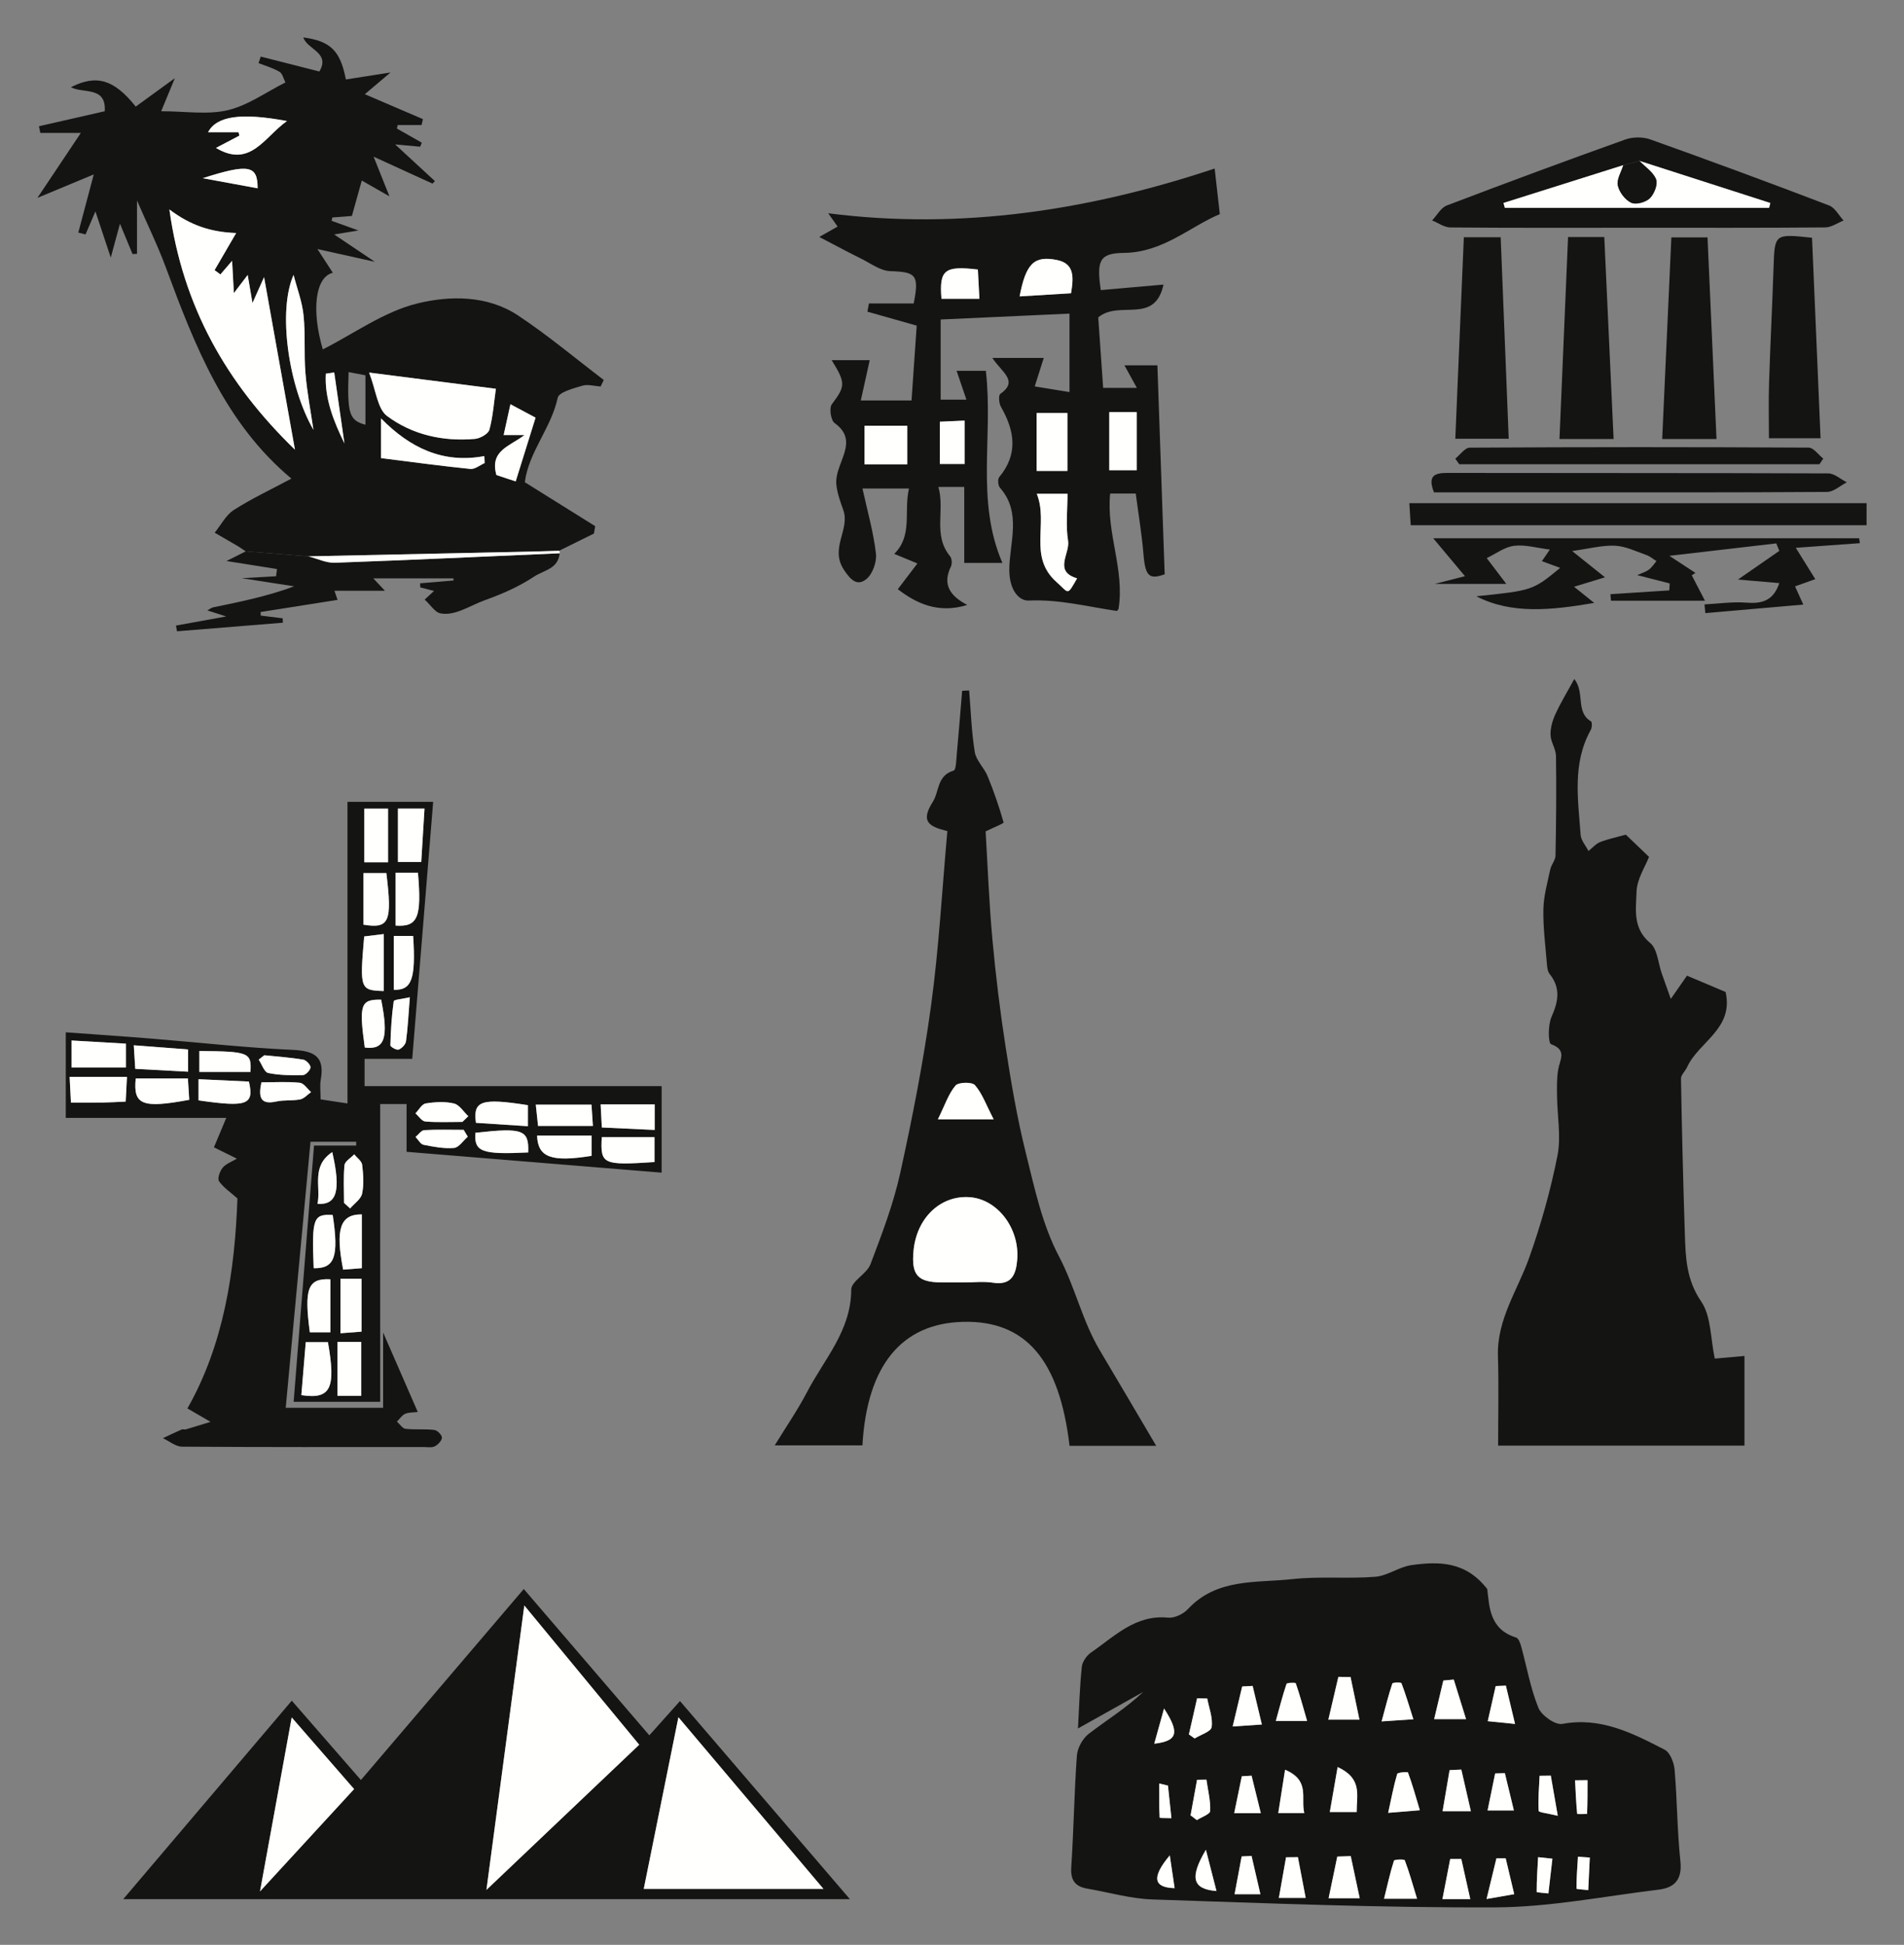 <?xml version="1.0" encoding="UTF-8"?>
<!DOCTYPE svg PUBLIC "-//W3C//DTD SVG 1.1//EN" "http://www.w3.org/Graphics/SVG/1.1/DTD/svg11.dtd">
<svg version="1.1" xmlns="http://www.w3.org/2000/svg" xmlns:xlink="http://www.w3.org/1999/xlink" x="0px" y="0px" width="50.866" height="51.96" viewBox="0, 0, 50.866, 51.96">
  <rect x="0" y="0" width="50.866" height="51.96" fill="#808080" stroke="none"/>
  <g id="Layer 1">
    <path d="M30.836,46.587 C31.455,46.514 31.525,46.303 31.098,45.646 C30.993,46.022 30.92,46.285 30.836,46.587 M42.472,49.628 C42.367,49.621 42.261,49.613 42.156,49.605 C42.138,49.891 42.116,50.176 42.116,50.46 C42.116,50.473 42.321,50.486 42.43,50.498 C42.444,50.208 42.458,49.918 42.472,49.628 M32.499,50.523 C32.402,50.146 32.327,49.85 32.216,49.42 C31.776,50.166 31.854,50.472 32.499,50.523 M31.251,49.57 C30.753,50.164 30.821,50.432 31.381,50.446 C31.336,50.144 31.293,49.857 31.251,49.57 M30.968,47.649 C30.968,47.989 30.964,48.277 30.981,48.565 C30.982,48.574 31.186,48.572 31.296,48.576 C31.265,48.286 31.235,47.997 31.202,47.709 C31.202,47.702 31.17,47.7 30.968,47.649 M42.411,47.561 C42.3,47.562 42.189,47.563 42.079,47.565 C42.093,47.864 42.105,48.164 42.135,48.463 C42.136,48.471 42.399,48.466 42.399,48.462 C42.413,48.162 42.411,47.862 42.411,47.561 M41.473,49.659 C41.346,49.645 41.218,49.631 41.091,49.618 C41.073,49.928 41.052,50.238 41.053,50.548 C41.053,50.561 41.258,50.574 41.366,50.587 C41.402,50.278 41.437,49.968 41.473,49.659 M41.43,47.44 C41.33,47.441 41.23,47.443 41.131,47.444 C41.117,47.757 41.087,48.07 41.106,48.381 C41.108,48.423 41.357,48.449 41.617,48.513 C41.541,48.076 41.486,47.758 41.43,47.44 M31.806,48.5 C31.863,48.543 31.919,48.586 31.975,48.629 C32.1,48.547 32.328,48.47 32.331,48.384 C32.342,48.106 32.27,47.826 32.23,47.546 C32.147,47.547 32.063,47.549 31.979,47.55 C31.922,47.866 31.864,48.183 31.806,48.5 M39.745,45.985 C40.008,46.012 40.173,46.029 40.475,46.059 C40.379,45.661 40.305,45.348 40.23,45.035 C40.139,45.039 40.048,45.043 39.958,45.047 C39.891,45.343 39.824,45.64 39.745,45.985 M32.252,45.379 C32.162,45.377 32.071,45.375 31.981,45.374 C31.908,45.695 31.835,46.017 31.761,46.338 C31.813,46.374 31.864,46.411 31.915,46.447 C32.075,46.347 32.352,46.265 32.37,46.143 C32.406,45.899 32.3,45.635 32.252,45.379 M40.443,48.37 C40.351,47.987 40.277,47.68 40.203,47.374 C40.116,47.376 40.03,47.379 39.944,47.381 C39.88,47.694 39.816,48.006 39.741,48.37 z M39.714,50.736 C40.05,50.678 40.218,50.648 40.453,50.607 C40.363,50.232 40.294,49.94 40.225,49.649 C40.143,49.649 40.06,49.65 39.978,49.65 C39.902,49.962 39.826,50.273 39.714,50.736 M33.672,50.608 C33.584,50.23 33.51,49.908 33.436,49.586 C33.348,49.59 33.26,49.594 33.172,49.598 C33.112,49.918 33.051,50.238 32.982,50.608 z M32.931,46.127 C33.227,46.106 33.419,46.093 33.711,46.073 C33.616,45.675 33.541,45.359 33.465,45.043 C33.372,45.048 33.278,45.053 33.185,45.058 C33.11,45.377 33.034,45.696 32.931,46.127 M32.972,48.443 L33.683,48.443 C33.591,48.07 33.514,47.756 33.437,47.441 C33.349,47.447 33.262,47.452 33.175,47.458 C33.111,47.766 33.048,48.074 32.972,48.443 M39.295,48.391 C39.195,47.953 39.118,47.616 39.04,47.278 L38.726,47.293 C38.666,47.644 38.606,47.995 38.539,48.391 z M39.279,50.738 C39.186,50.323 39.112,49.994 39.038,49.664 L38.743,49.664 C38.676,50.006 38.61,50.348 38.535,50.738 z M34.149,48.439 L34.844,48.439 C34.745,48.032 35.01,47.572 34.331,47.282 C34.266,47.694 34.211,48.047 34.149,48.439 M34.882,50.707 C34.805,50.31 34.74,49.964 34.674,49.618 C34.568,49.619 34.463,49.621 34.357,49.622 C34.296,49.968 34.234,50.314 34.165,50.707 z M36.91,45.991 C37.269,45.967 37.452,45.955 37.759,45.935 C37.64,45.561 37.552,45.261 37.44,44.97 C37.43,44.943 37.207,44.948 37.197,44.978 C37.098,45.272 37.023,45.575 36.91,45.991 M34.92,45.978 C34.804,45.578 34.721,45.271 34.616,44.972 C34.608,44.949 34.381,44.956 34.369,44.989 C34.264,45.301 34.183,45.623 34.084,45.978 z M38.314,45.931 L39.166,45.931 C39.042,45.532 38.94,45.202 38.838,44.873 C38.745,44.882 38.652,44.891 38.559,44.899 C38.482,45.22 38.406,45.541 38.314,45.931 M37.932,48.364 C37.817,47.983 37.728,47.664 37.615,47.355 C37.606,47.332 37.339,47.353 37.327,47.394 C37.233,47.71 37.173,48.035 37.085,48.434 C37.415,48.407 37.601,48.392 37.932,48.364 M36.086,49.59 C35.966,49.594 35.847,49.598 35.726,49.602 C35.651,49.962 35.576,50.323 35.494,50.715 L36.325,50.715 C36.237,50.299 36.162,49.945 36.086,49.59 M36.081,44.806 C35.972,44.805 35.863,44.803 35.754,44.801 C35.668,45.171 35.581,45.541 35.487,45.945 L36.318,45.945 C36.231,45.528 36.156,45.167 36.081,44.806 M37.857,50.729 C37.735,50.33 37.647,50.01 37.529,49.701 C37.517,49.669 37.251,49.678 37.24,49.712 C37.139,50.028 37.068,50.354 36.975,50.729 z M36.244,48.412 C36.241,47.959 36.405,47.519 35.735,47.21 C35.659,47.651 35.595,48.013 35.526,48.412 z M39.732,42.455 C39.791,42.903 39.779,43.528 40.503,43.75 C40.567,43.769 40.614,43.898 40.638,43.985 C40.789,44.534 40.886,45.105 41.099,45.628 C41.183,45.834 41.55,46.093 41.738,46.058 C42.768,45.865 43.62,46.309 44.472,46.747 C44.617,46.821 44.722,47.095 44.738,47.285 C44.807,48.096 44.806,48.915 44.892,49.724 C44.944,50.216 44.74,50.434 44.31,50.486 C42.863,50.661 41.414,50.952 39.965,50.959 C36.908,50.973 33.851,50.849 30.795,50.748 C30.21,50.73 29.631,50.559 29.05,50.459 C28.726,50.404 28.595,50.239 28.619,49.885 C28.685,48.893 28.697,47.898 28.769,46.907 C28.784,46.703 28.921,46.451 29.082,46.326 C29.564,45.955 30.084,45.637 30.542,45.203 C29.975,45.521 29.407,45.839 28.798,46.18 C28.83,45.617 28.845,45.072 28.901,44.532 C28.915,44.396 29.031,44.231 29.148,44.15 C29.776,43.72 30.332,43.133 31.205,43.219 C31.376,43.236 31.614,43.122 31.737,42.989 C32.514,42.156 33.564,42.296 34.53,42.189 C35.26,42.109 36.006,42.185 36.74,42.127 C37.068,42.101 37.375,41.863 37.704,41.816 C38.431,41.714 39.157,41.708 39.732,42.455" fill="#141413"/>
    <path d="M9.202,11.847 C9.111,11.215 9.02,10.583 8.929,9.95 C8.854,9.962 8.779,9.973 8.705,9.984 C8.666,10.647 8.919,11.268 9.202,11.847 M6.883,5.031 C6.883,4.42 6.657,4.364 5.416,4.761 C5.9,4.85 6.385,4.939 6.883,5.031 M9.763,11.348 L9.763,10.027 C9.633,10.002 9.476,9.972 9.313,9.941 C9.274,11.052 9.329,11.232 9.763,11.348 M13.777,12.862 C13.957,12.285 14.129,11.733 14.308,11.159 C14.072,11.033 13.877,10.929 13.636,10.8 C13.565,11.123 13.513,11.361 13.455,11.623 L14.012,11.623 C13.623,11.923 13.075,12.034 13.262,12.692 C13.405,12.739 13.568,12.793 13.777,12.862 M12.948,12.372 C12.945,12.31 12.942,12.247 12.94,12.185 C11.833,12.394 10.949,11.963 10.18,11.179 L10.18,12.24 C11.01,12.344 11.787,12.45 12.567,12.529 C12.688,12.541 12.821,12.427 12.948,12.372 M7.666,3.234 C6.426,3.002 5.786,3.104 5.558,3.532 L6.373,3.532 C6.38,3.563 6.388,3.593 6.395,3.624 C6.182,3.736 5.969,3.848 5.77,3.952 C6.686,4.5 7.057,3.666 7.666,3.234 M8.374,11.484 C8.3,10.978 8.202,10.474 8.16,9.966 C8.118,9.453 8.162,8.934 8.11,8.423 C8.072,8.058 7.935,7.703 7.843,7.344 C7.416,8.303 7.703,10.321 8.374,11.484 M13.248,10.387 C12.11,10.241 11.079,10.11 9.86,9.954 C10.047,10.434 10.084,10.923 10.34,11.114 C11.016,11.618 11.837,11.801 12.688,11.726 C12.828,11.713 13.044,11.592 13.075,11.48 C13.171,11.126 13.195,10.752 13.248,10.387 M5.888,7.332 C5.836,7.294 5.785,7.255 5.733,7.217 C5.925,6.888 6.116,6.559 6.31,6.226 C5.625,6.2 5.091,6.022 4.525,5.596 C4.884,8.195 6.05,10.241 7.88,12.015 C7.601,10.453 7.338,8.983 7.055,7.404 C6.933,7.676 6.87,7.818 6.745,8.096 C6.689,7.769 6.661,7.605 6.617,7.346 C6.468,7.542 6.381,7.656 6.248,7.83 C6.229,7.489 6.215,7.227 6.201,6.968 C6.086,7.102 5.987,7.217 5.888,7.332 M6.565,14.731 C6.5,14.688 6.437,14.642 6.37,14.601 C6.159,14.477 5.947,14.355 5.736,14.232 C5.903,14.026 6.034,13.762 6.246,13.626 C6.721,13.321 7.238,13.079 7.785,12.787 C6.012,11.306 5.204,9.24 4.432,7.149 C4.21,6.55 3.927,5.974 3.66,5.357 L3.66,6.782 C3.62,6.783 3.58,6.785 3.54,6.787 C3.445,6.559 3.351,6.33 3.205,5.977 C3.111,6.322 3.052,6.542 2.959,6.882 C2.808,6.427 2.687,6.061 2.549,5.648 C2.452,5.874 2.368,6.069 2.285,6.263 C2.221,6.247 2.156,6.231 2.092,6.214 C2.225,5.713 2.358,5.212 2.505,4.66 C2.056,4.847 1.604,5.035 1,5.286 C1.412,4.67 1.749,4.166 2.16,3.551 L1.077,3.551 C1.065,3.492 1.053,3.433 1.041,3.373 C1.615,3.242 2.189,3.111 2.798,2.972 C2.843,2.294 2.218,2.507 1.895,2.33 C2.577,1.983 3.047,2.121 3.626,2.848 C3.932,2.625 4.241,2.401 4.671,2.089 C4.502,2.496 4.396,2.755 4.306,2.972 C4.949,2.972 5.543,3.072 6.085,2.944 C6.626,2.816 7.113,2.459 7.625,2.203 C7.574,2.105 7.548,1.966 7.468,1.919 C7.296,1.816 7.095,1.76 6.907,1.686 L6.966,1.512 C7.486,1.644 8.006,1.776 8.532,1.91 C8.834,1.402 8.203,1.324 8.104,1 C8.83,1.098 9.092,1.354 9.24,2.123 C9.58,2.07 9.924,2.017 10.432,1.937 C10.108,2.211 9.934,2.358 9.747,2.517 C10.313,2.76 10.806,2.971 11.299,3.183 C11.287,3.236 11.274,3.288 11.262,3.341 L10.623,3.341 C10.617,3.372 10.611,3.403 10.604,3.435 C10.825,3.56 11.046,3.686 11.267,3.811 C11.253,3.847 11.24,3.884 11.225,3.92 C11.002,3.899 10.78,3.879 10.556,3.858 C10.917,4.191 11.268,4.515 11.619,4.839 C11.597,4.861 11.576,4.883 11.553,4.905 C11.074,4.686 10.594,4.466 9.981,4.186 C10.143,4.591 10.245,4.846 10.404,5.245 C10.072,5.056 9.878,4.945 9.665,4.824 C9.578,5.134 9.493,5.439 9.401,5.77 C9.242,5.782 9.06,5.796 8.879,5.81 C8.872,5.84 8.864,5.869 8.858,5.899 C9.051,5.969 9.244,6.039 9.576,6.158 C9.272,6.208 9.11,6.234 8.927,6.264 C9.259,6.488 9.577,6.701 10.015,6.995 C9.424,6.863 8.996,6.769 8.48,6.654 C8.656,6.924 8.771,7.101 8.892,7.288 C8.421,7.399 8.316,8.288 8.624,9.335 C9.463,8.91 10.26,8.326 11.147,8.108 C12.016,7.895 13.018,7.883 13.841,8.429 C14.635,8.955 15.369,9.573 16.129,10.151 C16.101,10.209 16.073,10.268 16.046,10.326 C15.882,10.316 15.705,10.261 15.558,10.305 C15.319,10.376 14.933,10.476 14.9,10.627 C14.724,11.441 14.121,12.079 14.021,12.884 C14.654,13.278 15.277,13.668 15.901,14.058 C15.89,14.123 15.878,14.189 15.867,14.255 C15.556,14.408 15.246,14.562 14.936,14.715 C14.702,14.722 14.468,14.731 14.235,14.736 C12.235,14.779 10.237,14.822 8.238,14.864 C7.68,14.82 7.123,14.776 6.565,14.731" fill="#141413"/>
    <path d="M43.435,22.3 C43.608,22.466 43.839,22.687 44.054,22.893 C43.954,23.155 43.731,23.485 43.721,23.823 C43.707,24.287 43.61,24.8 44.084,25.193 C44.279,25.354 44.297,25.731 44.395,26.01 C44.457,26.184 44.519,26.358 44.636,26.688 C44.829,26.411 44.94,26.251 45.068,26.067 C45.437,26.222 45.778,26.367 46.1,26.503 C46.322,27.492 45.38,27.832 45.072,28.51 C45.024,28.617 44.906,28.717 44.908,28.818 C44.932,30.2 44.966,31.582 45.011,32.964 C45.031,33.592 45.049,34.191 45.448,34.772 C45.716,35.163 45.694,35.755 45.811,36.298 C46.082,36.274 46.329,36.251 46.604,36.227 L46.604,38.623 L40.023,38.623 C40.023,37.83 40.042,37.03 40.018,36.231 C39.987,35.247 40.546,34.47 40.853,33.602 C41.168,32.715 41.426,31.799 41.608,30.876 C41.709,30.367 41.602,29.816 41.597,29.283 C41.594,29.045 41.588,28.801 41.629,28.568 C41.674,28.307 41.87,28.056 41.438,27.898 C41.358,27.869 41.353,27.385 41.448,27.172 C41.632,26.758 41.7,26.398 41.398,26.021 C41.343,25.952 41.333,25.836 41.325,25.741 C41.286,25.258 41.222,24.774 41.232,24.291 C41.239,23.937 41.341,23.583 41.415,23.232 C41.442,23.103 41.553,22.984 41.556,22.86 C41.573,21.972 41.582,21.085 41.569,20.197 C41.566,20.008 41.427,19.822 41.423,19.632 C41.418,19.446 41.477,19.244 41.557,19.072 C41.7,18.761 41.88,18.468 42.058,18.14 C42.35,18.514 42.083,19.021 42.505,19.274 C42.538,19.294 42.532,19.44 42.498,19.501 C42,20.396 42.159,21.357 42.227,22.304 C42.237,22.453 42.364,22.593 42.437,22.737 C42.54,22.655 42.633,22.543 42.75,22.497 C42.97,22.412 43.204,22.364 43.435,22.3" fill="#141413"/>
    <path d="M26.124,7.201 C25.228,7.095 25.09,7.21 25.151,7.983 L26.165,7.983 C26.149,7.689 26.136,7.44 26.124,7.201 M25.769,12.396 L25.769,11.237 C25.521,11.248 25.315,11.258 25.108,11.267 L25.108,12.396 z M27.239,7.919 C27.737,7.888 28.175,7.862 28.613,7.835 C28.686,7.398 28.703,7.039 28.234,6.946 C27.626,6.825 27.408,7.038 27.239,7.919 M23.096,12.405 L24.238,12.405 L24.238,11.375 L23.096,11.375 z M29.634,12.563 L30.366,12.563 L30.366,11.011 L29.634,11.011 z M29.634,11.011 M27.694,12.582 L28.516,12.582 L28.516,11.034 L27.694,11.034 z M27.698,13.193 C28.019,13.993 27.455,14.865 28.226,15.551 C28.566,15.854 28.499,15.931 28.775,15.452 C28.136,15.265 28.59,14.791 28.534,14.448 C28.468,14.048 28.519,13.629 28.519,13.193 z M24.284,13.051 L23.041,13.051 C23.177,13.671 23.336,14.224 23.401,14.788 C23.428,15.012 23.309,15.345 23.14,15.476 C22.914,15.652 22.745,15.53 22.542,15.218 C22.166,14.639 22.712,14.15 22.53,13.63 C22.452,13.41 22.37,13.186 22.344,12.957 C22.326,12.792 22.374,12.61 22.433,12.45 C22.583,12.041 22.785,11.651 22.295,11.301 C22.196,11.229 22.148,10.902 22.222,10.802 C22.581,10.32 22.604,10.245 22.218,9.622 L23.235,9.622 C23.156,9.979 23.084,10.306 22.997,10.699 L24.352,10.699 C24.398,10.02 24.447,9.321 24.49,8.7 C23.995,8.56 23.584,8.444 23.173,8.327 C23.187,8.254 23.201,8.18 23.214,8.107 L24.41,8.107 C24.561,7.341 24.471,7.267 23.784,7.244 C23.52,7.236 23.26,7.036 23.005,6.91 C22.665,6.743 22.332,6.562 21.887,6.331 C22.053,6.237 22.217,6.144 22.377,6.053 C22.262,5.891 22.196,5.797 22.126,5.698 C25.685,6.153 29.115,5.614 32.45,4.503 C32.492,4.87 32.536,5.262 32.588,5.721 C31.794,6.051 31.072,6.747 30.019,6.757 C29.367,6.764 29.294,6.969 29.408,7.751 C29.947,7.703 30.491,7.655 31.084,7.603 C30.846,8.687 29.902,8.006 29.34,8.48 C29.378,9.018 29.423,9.665 29.471,10.363 L30.372,10.363 C30.264,10.167 30.179,10.013 30.04,9.761 L30.92,9.761 C30.987,11.662 31.05,13.48 31.115,15.343 C30.707,15.49 30.597,15.401 30.549,14.816 C30.506,14.287 30.417,13.761 30.342,13.186 L29.659,13.186 C29.548,14.239 30.051,15.213 29.882,16.268 C29.881,16.27 29.851,16.325 29.83,16.322 C29.053,16.208 28.294,16.008 27.487,16.045 C27.218,16.058 26.968,15.763 26.964,15.237 C26.96,14.52 27.309,13.701 26.714,13.031 C26.663,12.973 26.649,12.802 26.694,12.748 C27.21,12.127 27.106,11.507 26.739,10.866 C26.687,10.774 26.671,10.56 26.723,10.524 C27.22,10.176 26.767,9.954 26.511,9.563 L27.884,9.563 C27.784,9.876 27.714,10.1 27.643,10.324 C27.923,10.369 28.203,10.414 28.572,10.475 L28.572,8.379 C27.476,8.429 26.327,8.482 25.13,8.536 L25.13,10.678 L25.818,10.678 C25.733,10.427 25.659,10.21 25.556,9.907 L26.337,9.907 C26.54,11.654 26.06,13.373 26.78,15.04 L25.76,15.04 L25.76,13.01 L25.069,13.01 C25.251,13.632 24.914,14.294 25.382,14.862 C25.431,14.922 25.44,15.064 25.404,15.137 C25.173,15.611 25.372,15.917 25.841,16.163 C25.052,16.407 24.464,16.108 23.985,15.742 C24.139,15.54 24.307,15.319 24.509,15.054 C24.222,14.935 24.027,14.855 23.89,14.798 C24.39,14.306 24.14,13.661 24.284,13.051" fill="#141413"/>
    <path d="M12.497,30.37 C12.46,30.309 12.424,30.247 12.387,30.186 C12.036,30.186 11.685,30.174 11.335,30.194 C11.254,30.199 11.18,30.313 11.101,30.376 C11.172,30.449 11.233,30.569 11.315,30.586 C11.583,30.639 11.862,30.693 12.13,30.67 C12.26,30.658 12.375,30.475 12.497,30.37 M8.482,32.163 C9.001,32.201 9.113,31.806 8.876,30.78 C8.301,31.164 8.58,31.712 8.482,32.163 M7.061,28.193 C7.011,28.232 6.961,28.271 6.911,28.31 C6.994,28.435 7.06,28.645 7.164,28.667 C7.465,28.73 7.783,28.732 8.093,28.724 C8.167,28.722 8.29,28.595 8.296,28.518 C8.3,28.451 8.18,28.323 8.101,28.31 C7.757,28.253 7.408,28.229 7.061,28.193 M12.354,29.974 C12.406,29.924 12.458,29.873 12.511,29.822 C12.384,29.703 12.274,29.516 12.128,29.482 C11.888,29.425 11.621,29.441 11.374,29.481 C11.27,29.497 11.189,29.653 11.098,29.746 C11.186,29.821 11.269,29.956 11.363,29.964 C11.691,29.991 12.023,29.974 12.354,29.974 M9.191,32.139 C9.246,32.188 9.3,32.237 9.354,32.287 C9.465,32.155 9.642,32.038 9.674,31.89 C9.727,31.644 9.706,31.374 9.675,31.12 C9.662,31.019 9.537,30.933 9.463,30.84 C9.372,30.937 9.214,31.026 9.204,31.131 C9.17,31.464 9.191,31.803 9.191,32.139 M10.949,26.644 C10.747,26.691 10.525,26.705 10.519,26.75 C10.463,27.14 10.44,27.535 10.429,27.929 C10.428,27.968 10.596,28.064 10.65,28.042 C10.735,28.01 10.836,27.905 10.847,27.819 C10.895,27.467 10.912,27.111 10.949,26.644 M6.983,28.916 C6.901,29.31 6.951,29.523 7.378,29.43 C7.586,29.384 7.81,29.414 8.02,29.373 C8.126,29.351 8.215,29.245 8.31,29.177 C8.211,29.09 8.117,28.939 8.01,28.928 C7.681,28.894 7.347,28.916 6.983,28.916 M5.325,28.08 L5.325,28.639 L6.691,28.639 C6.724,28.12 6.651,28.09 5.325,28.08 M10.52,26.445 C11.002,26.461 11.11,26.155 11.039,25.007 L10.52,25.007 z M9.745,27.987 C10.279,28.057 10.388,27.737 10.183,26.708 C9.632,26.699 9.586,26.835 9.745,27.987 M14.104,30.089 L14.104,29.527 C12.861,29.332 12.632,29.406 12.715,30 C13.156,30.028 13.602,30.056 14.104,30.089 M9.095,35.621 C9.31,35.605 9.477,35.592 9.658,35.579 L9.658,34.166 L9.095,34.166 z M14.111,30.79 C14.135,30.182 13.967,30.123 12.7,30.265 C12.663,30.773 12.867,30.851 14.111,30.79 M8.381,33.883 C8.947,33.894 9.055,33.573 8.889,32.461 C8.369,32.431 8.326,32.545 8.381,33.883 M8.826,34.179 C8.224,34.148 8.121,34.423 8.277,35.595 L8.826,35.595 z M14.349,30.339 C14.368,30.927 14.734,31.052 15.804,30.881 L15.804,30.339 z M5.303,29.399 C6.606,29.588 6.793,29.519 6.65,28.896 C6.213,28.875 5.77,28.855 5.303,28.833 z M5.025,28.038 C4.545,28.001 4.089,27.967 3.574,27.928 C3.589,28.178 3.601,28.357 3.613,28.557 C4.11,28.584 4.55,28.608 5.025,28.634 z M9.667,32.445 C9.082,32.439 8.957,32.843 9.167,33.921 C9.328,33.908 9.492,33.895 9.667,33.882 z M10.253,26.477 L10.253,24.955 C10.044,24.981 9.882,25 9.73,25.019 C9.607,26.425 9.619,26.462 10.253,26.477 M11.166,23.315 L10.569,23.315 L10.569,24.729 C11.163,24.771 11.269,24.512 11.166,23.315 M15.84,30.081 C15.825,29.849 15.812,29.668 15.802,29.513 L14.313,29.513 C14.337,29.731 14.354,29.896 14.374,30.081 z M17.49,29.506 L16.046,29.506 C16.058,29.734 16.068,29.919 16.079,30.123 C16.582,30.147 17.025,30.168 17.49,30.189 z M10.631,21.604 L10.631,23.03 L11.254,23.03 C11.284,22.538 11.312,22.078 11.341,21.604 z M9.733,23.038 L10.366,23.038 L10.366,21.604 L9.733,21.604 z M9.733,21.604 M3.626,28.813 C3.554,29.522 3.798,29.618 5.056,29.384 C5.045,29.205 5.033,29.021 5.02,28.813 z M17.485,30.381 L16.077,30.381 C16.036,31.108 16.101,31.139 17.485,31.046 z M9.71,24.705 C10.402,24.818 10.481,24.628 10.322,23.327 L9.71,23.327 z M3.364,27.883 C2.843,27.853 2.382,27.826 1.911,27.799 L1.911,28.519 L3.364,28.519 z M9.015,37.292 L9.65,37.292 L9.65,35.851 L9.015,35.851 z M9.015,35.851 M8.051,37.274 C8.838,37.393 8.977,37.094 8.761,35.859 L8.168,35.859 C8.128,36.335 8.091,36.785 8.051,37.274 M3.392,28.771 L1.86,28.771 C1.872,29.014 1.882,29.205 1.895,29.458 C2.209,29.458 2.481,29.462 2.753,29.457 C2.947,29.454 3.141,29.441 3.358,29.431 C3.369,29.215 3.378,29.04 3.392,28.771 M7.633,37.612 L10.235,37.612 L10.235,35.6 C10.589,36.411 10.869,37.054 11.161,37.724 C11.044,37.739 10.922,37.729 10.824,37.773 C10.737,37.811 10.677,37.909 10.604,37.981 C10.681,38.049 10.752,38.165 10.835,38.174 C11.089,38.202 11.35,38.174 11.603,38.204 C11.683,38.213 11.807,38.339 11.806,38.409 C11.805,38.49 11.701,38.597 11.616,38.641 C11.536,38.683 11.423,38.661 11.324,38.661 C9.17,38.661 7.017,38.666 4.863,38.651 C4.692,38.649 4.523,38.504 4.352,38.424 C4.519,38.346 4.684,38.266 4.852,38.193 C4.885,38.178 4.932,38.198 4.969,38.188 C5.189,38.123 5.407,38.055 5.625,37.988 C5.431,37.875 5.236,37.762 5.007,37.629 C5.976,35.924 6.274,33.978 6.343,32.019 C6.152,31.848 5.967,31.727 5.851,31.558 C5.804,31.489 5.873,31.287 5.95,31.197 C6.043,31.088 6.2,31.034 6.329,30.956 C6.152,30.869 5.975,30.781 5.715,30.653 C5.811,30.425 5.918,30.169 6.045,29.867 L1.757,29.867 L1.757,27.58 C2.53,27.636 3.289,27.687 4.048,27.749 C5.307,27.851 6.565,27.993 7.826,28.05 C8.401,28.077 8.68,28.231 8.569,28.846 C8.542,28.998 8.565,29.16 8.565,29.372 C8.802,29.407 9.005,29.438 9.283,29.481 L9.283,21.424 L11.572,21.424 C11.386,23.717 11.201,25.986 11.013,28.29 L9.74,28.29 L9.74,29.018 L17.676,29.018 L17.676,31.33 C15.398,31.144 13.163,30.96 10.862,30.773 L10.862,29.497 L10.157,29.497 L10.157,37.452 L7.845,37.452 C8.024,35.192 8.205,32.93 8.389,30.607 L9.515,30.607 C9.516,30.572 9.516,30.538 9.517,30.504 L8.295,30.504 C8.076,32.849 7.858,35.194 7.633,37.612" fill="#141413"/>
    <path d="M6.946,50.533 C7.846,49.554 8.641,48.69 9.46,47.799 C8.909,47.167 8.386,46.566 7.793,45.885 C7.505,47.468 7.24,48.921 6.946,50.533 M17.198,50.466 L21.998,50.466 C20.69,48.918 19.444,47.443 18.124,45.88 C17.801,47.478 17.505,48.947 17.198,50.466 M14.007,42.894 C13.661,45.49 13.338,47.915 12.995,50.493 C14.416,49.143 15.73,47.894 17.077,46.614 C16.069,45.394 15.089,44.206 14.007,42.894 M13.993,42.454 C15.122,43.769 16.217,45.046 17.347,46.363 C17.615,46.064 17.862,45.788 18.166,45.447 C19.671,47.201 21.156,48.933 22.705,50.74 L3.292,50.74 C4.816,48.946 6.277,47.225 7.795,45.437 C8.414,46.147 9.005,46.826 9.642,47.557 C11.09,45.857 12.525,44.175 13.993,42.454" fill="#141413"/>
    <path d="M25.056,29.905 L26.546,29.905 C26.344,29.516 26.24,29.214 26.046,28.992 C25.967,28.902 25.605,28.91 25.525,29.004 C25.337,29.23 25.24,29.533 25.056,29.905 M25.757,34.263 C26.013,34.263 26.275,34.231 26.526,34.27 C27.022,34.347 27.142,34.058 27.175,33.659 C27.244,32.825 26.655,32.043 25.912,31.986 C25.131,31.926 24.488,32.535 24.405,33.416 C24.343,34.068 24.516,34.261 25.165,34.263 C25.362,34.263 25.56,34.263 25.757,34.263 M30.888,38.628 L28.573,38.628 C28.303,36.321 27.393,35.272 25.724,35.316 C24.087,35.358 23.162,36.481 23.04,38.616 L20.697,38.616 C20.999,38.122 21.31,37.673 21.56,37.193 C22.018,36.313 22.738,35.554 22.741,34.455 C22.742,34.23 23.156,34.036 23.254,33.779 C23.556,32.983 23.864,32.18 24.047,31.352 C24.376,29.862 24.67,28.36 24.876,26.848 C25.084,25.319 25.168,23.773 25.309,22.205 C24.805,22.08 24.588,21.947 24.921,21.421 C25.097,21.142 25.028,20.721 25.477,20.588 C25.543,20.569 25.547,20.301 25.561,20.146 C25.613,19.583 25.657,19.02 25.704,18.456 L25.891,18.447 C25.937,18.997 25.953,19.551 26.042,20.094 C26.079,20.321 26.293,20.513 26.385,20.739 C26.55,21.141 26.693,21.554 26.811,21.973 C26.819,22.001 26.538,22.111 26.331,22.212 C26.388,23.156 26.423,24.127 26.512,25.092 C26.6,26.059 26.718,27.024 26.867,27.983 C27.013,28.926 27.173,29.871 27.403,30.795 C27.637,31.736 27.843,32.718 28.288,33.561 C28.721,34.382 28.913,35.291 29.384,36.082 C29.878,36.911 30.366,37.743 30.888,38.628" fill="#141413"/>
    <path d="M43.799,4.299 C43.656,4.337 43.511,4.375 43.367,4.413 C42.3,4.749 41.233,5.086 40.166,5.423 C40.178,5.467 40.191,5.511 40.204,5.555 L47.261,5.555 L47.295,5.424 C46.13,5.049 44.965,4.674 43.799,4.299 M43.726,6.085 C42.066,6.086 40.407,6.091 38.748,6.077 C38.584,6.076 38.422,5.955 38.259,5.889 C38.389,5.753 38.493,5.551 38.651,5.49 C40.236,4.886 41.827,4.297 43.424,3.726 C43.624,3.655 43.892,3.654 44.092,3.726 C45.689,4.296 47.28,4.884 48.864,5.489 C49.021,5.549 49.124,5.754 49.252,5.891 C49.089,5.956 48.926,6.075 48.763,6.076 C47.083,6.09 45.405,6.085 43.726,6.085" fill="#141413"/>
    <path d="M47.535,15.579 C47.128,15.544 46.757,15.512 46.43,15.484 C46.815,15.217 47.175,14.967 47.535,14.718 C47.508,14.651 47.481,14.584 47.454,14.518 C46.552,14.623 45.65,14.728 44.598,14.85 C44.897,15.046 45.096,15.176 45.294,15.307 C45.261,15.328 45.229,15.349 45.196,15.37 C45.303,15.577 45.41,15.784 45.548,16.049 L43.037,16.049 C43.032,15.991 43.028,15.933 43.024,15.875 C43.549,15.841 44.072,15.807 44.596,15.774 C44.6,15.712 44.603,15.65 44.606,15.587 C44.341,15.52 44.077,15.452 43.74,15.366 C43.88,15.302 43.978,15.275 44.053,15.217 C44.132,15.157 44.187,15.068 44.253,14.991 C44.164,14.936 44.08,14.862 43.984,14.829 C43.708,14.732 43.43,14.593 43.147,14.58 C42.802,14.564 42.451,14.66 42,14.722 C42.358,15.008 42.591,15.194 42.878,15.424 C42.569,15.518 42.349,15.585 42.051,15.676 C42.239,15.827 42.378,15.938 42.59,16.108 C41.45,16.302 40.387,16.419 39.441,15.931 C40.947,15.775 40.947,15.775 41.681,15.172 C41.507,15.109 41.352,15.052 41.192,14.993 C41.249,14.91 41.301,14.834 41.405,14.683 C41.052,14.639 40.743,14.546 40.448,14.583 C40.197,14.614 39.964,14.794 39.718,14.911 C39.904,15.155 40.038,15.333 40.241,15.6 L38.332,15.6 C38.601,15.531 38.856,15.466 39.137,15.394 C38.863,15.067 38.619,14.776 38.289,14.381 L49.667,14.381 C49.674,14.425 49.68,14.469 49.687,14.512 C49.179,14.549 48.671,14.585 47.975,14.636 C48.174,14.956 48.327,15.202 48.496,15.473 C48.378,15.515 48.188,15.582 47.955,15.666 C48.016,15.8 48.067,15.913 48.176,16.153 C47.272,16.231 46.415,16.305 45.558,16.38 C45.551,16.302 45.544,16.225 45.537,16.148 C45.907,16.129 46.281,16.073 46.648,16.101 C47.059,16.133 47.372,16.063 47.535,15.579" fill="#141413"/>
    <path d="M49.866,13.443 L49.866,14.032 L37.688,14.032 C37.676,13.836 37.665,13.665 37.651,13.443 z" fill="#141413"/>
    <path d="M6.565,14.731 C7.122,14.776 7.68,14.82 8.237,14.864 C8.474,14.924 8.713,15.043 8.947,15.035 C10.949,14.963 12.951,14.869 14.952,14.782 C14.908,15.203 14.539,15.228 14.267,15.406 C13.848,15.682 13.417,15.868 12.947,16.038 C12.549,16.182 12.152,16.465 11.762,16.386 C11.621,16.358 11.513,16.173 11.345,16.019 C11.413,15.956 11.499,15.877 11.596,15.788 C11.473,15.757 11.35,15.725 11.227,15.694 C11.225,15.658 11.224,15.621 11.223,15.584 L12.117,15.509 C12.116,15.49 12.114,15.471 12.113,15.453 L9.974,15.453 C10.1,15.587 10.161,15.652 10.284,15.784 L8.935,15.784 C8.985,15.931 9.011,16.008 9.018,16.027 C8.326,16.136 7.645,16.244 6.963,16.351 C6.964,16.383 6.964,16.415 6.965,16.447 C7.161,16.471 7.357,16.495 7.552,16.519 C7.554,16.558 7.556,16.597 7.557,16.637 C6.614,16.713 5.671,16.789 4.728,16.866 C4.719,16.815 4.711,16.764 4.702,16.713 C5.095,16.642 5.488,16.571 6.044,16.47 C5.783,16.387 5.682,16.354 5.54,16.308 C5.608,16.271 5.649,16.236 5.694,16.227 C6.416,16.078 7.139,15.932 7.86,15.665 C7.401,15.594 6.943,15.523 6.458,15.448 C6.779,15.43 7.077,15.413 7.375,15.396 C7.384,15.332 7.392,15.267 7.4,15.203 C6.948,15.132 6.496,15.06 6.051,14.989 C6.203,14.913 6.384,14.823 6.565,14.731" fill="#141413"/>
    <path d="M45.857,11.729 L44.406,11.729 C44.488,9.923 44.569,8.15 44.651,6.343 L45.617,6.343 C45.697,8.14 45.776,9.912 45.857,11.729" fill="#141413"/>
    <path d="M41.891,6.333 L42.859,6.333 C42.941,8.12 43.024,9.908 43.108,11.729 L41.662,11.729 C41.738,9.943 41.813,8.17 41.891,6.333" fill="#141413"/>
    <path d="M39.107,6.339 L40.091,6.339 C40.163,8.128 40.234,9.904 40.306,11.722 L38.879,11.722 C38.955,9.924 39.031,8.147 39.107,6.339" fill="#141413"/>
    <path d="M48.409,6.352 C48.485,8.14 48.56,9.898 48.637,11.708 L47.258,11.708 C47.258,11.215 47.245,10.726 47.261,10.238 C47.293,9.207 47.347,8.176 47.381,7.145 C47.411,6.245 47.406,6.245 48.409,6.352" fill="#141413"/>
    <path d="M38.31,13.155 C38.13,12.703 38.331,12.635 38.671,12.635 C42.063,12.641 45.454,12.635 48.844,12.648 C49.009,12.649 49.173,12.803 49.338,12.886 C49.163,12.975 48.987,13.142 48.81,13.143 C46.306,13.16 43.803,13.155 41.299,13.155 z" fill="#141413"/>
    <path d="M48.607,12.403 L38.984,12.403 C38.948,12.353 38.914,12.303 38.879,12.254 C39.007,12.151 39.136,11.96 39.266,11.96 C42.283,11.942 45.301,11.942 48.319,11.959 C48.45,11.96 48.579,12.15 48.709,12.253 C48.675,12.303 48.641,12.352 48.607,12.403" fill="#141413"/>
    <path d="M14.952,14.782 C12.951,14.869 10.949,14.963 8.947,15.035 C8.713,15.043 8.474,14.924 8.238,14.864 C10.237,14.822 12.236,14.779 14.235,14.736 C14.468,14.731 14.702,14.722 14.936,14.715 C14.952,14.735 14.957,14.757 14.952,14.782" fill="#FFFFFE"/>
    <path d="M36.244,48.412 L35.526,48.412 C35.596,48.013 35.658,47.651 35.735,47.21 C36.405,47.519 36.241,47.959 36.244,48.412" fill="#FFFFFE"/>
    <path d="M37.857,50.729 L36.975,50.729 C37.067,50.354 37.139,50.028 37.24,49.712 C37.251,49.678 37.517,49.669 37.529,49.701 C37.647,50.01 37.735,50.33 37.857,50.729" fill="#FFFFFE"/>
    <path d="M36.081,44.806 C36.156,45.167 36.231,45.528 36.318,45.945 L35.487,45.945 C35.581,45.54 35.668,45.171 35.755,44.801 C35.863,44.803 35.972,44.805 36.081,44.806" fill="#FFFFFE"/>
    <path d="M36.086,49.59 C36.161,49.945 36.237,50.299 36.325,50.715 L35.494,50.715 C35.576,50.323 35.651,49.962 35.726,49.602 C35.847,49.598 35.966,49.594 36.086,49.59" fill="#FFFFFE"/>
    <path d="M37.932,48.365 C37.601,48.392 37.415,48.407 37.085,48.434 C37.173,48.035 37.233,47.71 37.326,47.394 C37.339,47.353 37.607,47.333 37.614,47.355 C37.729,47.664 37.818,47.982 37.932,48.365" fill="#FFFFFE"/>
    <path d="M38.314,45.93 C38.406,45.541 38.483,45.22 38.559,44.899 C38.653,44.89 38.745,44.882 38.838,44.873 C38.941,45.202 39.042,45.531 39.166,45.93 z" fill="#FFFFFE"/>
    <path d="M34.92,45.979 L34.084,45.979 C34.183,45.622 34.264,45.301 34.37,44.989 C34.38,44.956 34.608,44.949 34.617,44.972 C34.721,45.271 34.804,45.578 34.92,45.979" fill="#FFFFFE"/>
    <path d="M36.91,45.991 C37.023,45.575 37.098,45.273 37.197,44.978 C37.207,44.948 37.43,44.943 37.44,44.97 C37.552,45.261 37.64,45.561 37.759,45.934 C37.452,45.955 37.27,45.967 36.91,45.991" fill="#FFFFFE"/>
    <path d="M34.882,50.707 L34.165,50.707 C34.234,50.314 34.295,49.968 34.357,49.621 C34.462,49.62 34.568,49.619 34.674,49.618 C34.74,49.964 34.806,50.31 34.882,50.707" fill="#FFFFFE"/>
    <path d="M34.149,48.439 C34.211,48.047 34.266,47.694 34.331,47.282 C35.01,47.572 34.745,48.032 34.844,48.439 z" fill="#FFFFFE"/>
    <path d="M39.279,50.738 L38.535,50.738 C38.61,50.348 38.676,50.006 38.743,49.664 L39.039,49.664 C39.112,49.993 39.186,50.323 39.279,50.738" fill="#FFFFFE"/>
    <path d="M39.295,48.391 L38.539,48.391 C38.606,47.995 38.666,47.644 38.726,47.293 L39.04,47.278 C39.118,47.615 39.195,47.953 39.295,48.391" fill="#FFFFFE"/>
    <path d="M32.972,48.442 C33.047,48.075 33.111,47.766 33.175,47.457 C33.262,47.452 33.349,47.447 33.436,47.441 C33.514,47.756 33.591,48.071 33.683,48.442 z" fill="#FFFFFE"/>
    <path d="M32.931,46.127 C33.034,45.696 33.109,45.377 33.185,45.058 C33.278,45.053 33.372,45.048 33.465,45.043 C33.54,45.359 33.616,45.675 33.711,46.074 C33.419,46.093 33.227,46.106 32.931,46.127" fill="#FFFFFE"/>
    <path d="M33.672,50.608 L32.982,50.608 C33.051,50.238 33.112,49.918 33.171,49.598 C33.26,49.594 33.348,49.59 33.436,49.586 C33.51,49.908 33.584,50.23 33.672,50.608" fill="#FFFFFE"/>
    <path d="M39.714,50.736 C39.826,50.273 39.902,49.962 39.977,49.65 C40.06,49.65 40.142,49.649 40.225,49.649 C40.294,49.94 40.363,50.232 40.453,50.607 C40.218,50.648 40.051,50.678 39.714,50.736" fill="#FFFFFE"/>
    <path d="M40.444,48.37 L39.741,48.37 C39.816,48.006 39.879,47.694 39.943,47.381 C40.03,47.379 40.117,47.376 40.203,47.374 C40.277,47.68 40.351,47.987 40.444,48.37" fill="#FFFFFE"/>
    <path d="M32.252,45.379 C32.3,45.635 32.406,45.899 32.37,46.143 C32.352,46.264 32.075,46.347 31.915,46.447 C31.864,46.41 31.812,46.374 31.762,46.338 C31.835,46.016 31.908,45.695 31.981,45.373 C32.071,45.375 32.162,45.377 32.252,45.379" fill="#FFFFFE"/>
    <path d="M39.746,45.985 C39.824,45.64 39.891,45.343 39.958,45.047 C40.048,45.043 40.139,45.039 40.23,45.035 C40.305,45.348 40.379,45.661 40.475,46.059 C40.173,46.029 40.008,46.012 39.746,45.985" fill="#FFFFFE"/>
    <path d="M31.806,48.5 C31.864,48.183 31.922,47.867 31.98,47.55 C32.063,47.549 32.147,47.547 32.23,47.546 C32.27,47.826 32.342,48.106 32.331,48.384 C32.328,48.47 32.1,48.547 31.975,48.628 C31.919,48.586 31.863,48.543 31.806,48.5" fill="#FFFFFE"/>
    <path d="M41.43,47.44 C41.485,47.758 41.541,48.076 41.617,48.513 C41.357,48.448 41.109,48.423 41.106,48.381 C41.087,48.071 41.116,47.757 41.131,47.444 C41.231,47.443 41.33,47.441 41.43,47.44" fill="#FFFFFE"/>
    <path d="M41.473,49.659 C41.438,49.968 41.402,50.278 41.366,50.587 C41.257,50.574 41.053,50.561 41.053,50.548 C41.052,50.238 41.073,49.928 41.091,49.618 C41.218,49.631 41.346,49.645 41.473,49.659" fill="#FFFFFE"/>
    <path d="M42.411,47.561 C42.411,47.862 42.412,48.162 42.399,48.462 C42.399,48.466 42.136,48.471 42.135,48.463 C42.106,48.164 42.093,47.864 42.078,47.565 C42.19,47.563 42.3,47.562 42.411,47.561" fill="#FFFFFE"/>
    <path d="M30.967,47.649 C31.17,47.7 31.202,47.702 31.203,47.708 C31.235,47.997 31.265,48.286 31.295,48.576 C31.186,48.572 30.982,48.574 30.981,48.565 C30.964,48.278 30.967,47.989 30.967,47.649" fill="#FFFFFE"/>
    <path d="M31.251,49.57 C31.293,49.857 31.336,50.144 31.381,50.446 C30.821,50.432 30.753,50.163 31.251,49.57" fill="#FFFFFE"/>
    <path d="M32.499,50.523 C31.854,50.471 31.776,50.166 32.216,49.42 C32.326,49.85 32.402,50.146 32.499,50.523" fill="#FFFFFE"/>
    <path d="M42.472,49.628 C42.458,49.918 42.444,50.208 42.43,50.498 C42.321,50.486 42.116,50.473 42.116,50.46 C42.116,50.176 42.138,49.89 42.156,49.606 C42.261,49.613 42.366,49.62 42.472,49.628" fill="#FFFFFE"/>
    <path d="M30.836,46.587 C30.92,46.285 30.993,46.022 31.098,45.646 C31.525,46.303 31.455,46.514 30.836,46.587" fill="#FFFFFE"/>
    <path d="M5.888,7.332 C5.987,7.217 6.086,7.102 6.201,6.968 C6.215,7.227 6.229,7.489 6.248,7.83 C6.381,7.656 6.468,7.542 6.617,7.346 C6.661,7.605 6.689,7.769 6.745,8.096 C6.87,7.818 6.933,7.676 7.055,7.404 C7.337,8.982 7.601,10.453 7.88,12.015 C6.05,10.241 4.884,8.195 4.525,5.596 C5.091,6.022 5.625,6.2 6.309,6.226 C6.116,6.559 5.925,6.887 5.733,7.217 C5.785,7.255 5.836,7.294 5.888,7.332" fill="#FFFFFE"/>
    <path d="M13.248,10.387 C13.196,10.752 13.171,11.126 13.075,11.48 C13.044,11.593 12.828,11.714 12.688,11.726 C11.838,11.801 11.016,11.618 10.34,11.114 C10.084,10.923 10.047,10.434 9.861,9.954 C11.079,10.109 12.11,10.242 13.248,10.387" fill="#FFFFFE"/>
    <path d="M8.374,11.485 C7.703,10.321 7.416,8.303 7.843,7.344 C7.935,7.703 8.072,8.058 8.109,8.423 C8.163,8.933 8.118,9.453 8.16,9.966 C8.202,10.475 8.3,10.979 8.374,11.485" fill="#FFFFFE"/>
    <path d="M7.666,3.234 C7.057,3.666 6.687,4.5 5.769,3.952 C5.968,3.848 6.182,3.736 6.395,3.624 C6.388,3.593 6.38,3.563 6.373,3.532 L5.558,3.532 C5.787,3.104 6.426,3.002 7.666,3.234" fill="#FFFFFE"/>
    <path d="M12.948,12.372 C12.821,12.427 12.688,12.541 12.567,12.529 C11.787,12.45 11.01,12.344 10.18,12.24 L10.18,11.179 C10.949,11.963 11.833,12.393 12.94,12.185 C12.942,12.248 12.945,12.31 12.948,12.372" fill="#FFFFFE"/>
    <path d="M13.777,12.862 C13.568,12.793 13.405,12.739 13.262,12.692 C13.075,12.034 13.623,11.923 14.012,11.623 L13.455,11.623 C13.513,11.361 13.565,11.123 13.636,10.8 C13.877,10.929 14.072,11.033 14.308,11.159 C14.129,11.732 13.957,12.285 13.777,12.862" fill="#FFFFFE"/>
    <path d="M6.883,5.031 C6.385,4.939 5.901,4.85 5.416,4.761 C6.657,4.364 6.883,4.419 6.883,5.031" fill="#FFFFFE"/>
    <path d="M9.202,11.847 C8.919,11.268 8.666,10.647 8.705,9.984 C8.779,9.973 8.854,9.962 8.929,9.95 C9.02,10.583 9.111,11.215 9.202,11.847" fill="#FFFFFE"/>
    <path d="M27.698,13.193 L28.519,13.193 C28.519,13.629 28.469,14.048 28.534,14.448 C28.59,14.791 28.137,15.265 28.775,15.452 C28.499,15.931 28.567,15.854 28.226,15.551 C27.455,14.865 28.019,13.993 27.698,13.193" fill="#FFFFFE"/>
    <path d="M27.694,11.035 L28.516,11.035 L28.516,12.582 L27.694,12.582 z" fill="#FFFFFE"/>
    <path d="M29.635,11.01 L30.367,11.01 L30.367,12.563 L29.635,12.563 z" fill="#FFFFFE"/>
    <path d="M23.096,11.375 L24.238,11.375 L24.238,12.405 L23.096,12.405 z" fill="#FFFFFE"/>
    <path d="M27.239,7.919 C27.408,7.038 27.626,6.825 28.234,6.946 C28.703,7.039 28.687,7.398 28.613,7.835 C28.175,7.862 27.737,7.888 27.239,7.919" fill="#FFFFFE"/>
    <path d="M25.769,12.396 L25.108,12.396 L25.108,11.267 C25.315,11.258 25.521,11.248 25.769,11.237 z" fill="#FFFFFE"/>
    <path d="M26.124,7.201 C26.136,7.44 26.149,7.689 26.165,7.983 L25.151,7.983 C25.09,7.21 25.228,7.095 26.124,7.201" fill="#FFFFFE"/>
    <path d="M3.392,28.771 C3.378,29.04 3.369,29.215 3.358,29.431 C3.141,29.441 2.947,29.454 2.754,29.457 C2.481,29.462 2.208,29.458 1.895,29.458 C1.882,29.205 1.872,29.014 1.86,28.771 z" fill="#FFFFFE"/>
    <path d="M8.05,37.274 C8.091,36.785 8.128,36.335 8.168,35.859 L8.761,35.859 C8.978,37.094 8.838,37.393 8.05,37.274" fill="#FFFFFE"/>
    <path d="M9.015,35.851 L9.649,35.851 L9.649,37.292 L9.015,37.292 z" fill="#FFFFFE"/>
    <path d="M3.364,27.883 L3.364,28.519 L1.91,28.519 L1.91,27.799 C2.383,27.826 2.843,27.853 3.364,27.883" fill="#FFFFFE"/>
    <path d="M9.71,24.705 L9.71,23.326 L10.322,23.326 C10.481,24.629 10.402,24.818 9.71,24.705" fill="#FFFFFE"/>
    <path d="M17.485,30.381 L17.485,31.047 C16.101,31.138 16.036,31.108 16.077,30.381 z" fill="#FFFFFE"/>
    <path d="M3.626,28.813 L5.02,28.813 C5.033,29.021 5.045,29.205 5.056,29.384 C3.798,29.618 3.554,29.522 3.626,28.813" fill="#FFFFFE"/>
    <path d="M9.733,21.604 L10.367,21.604 L10.367,23.038 L9.733,23.038 z" fill="#FFFFFE"/>
    <path d="M10.631,21.603 L11.341,21.603 C11.312,22.078 11.284,22.538 11.254,23.03 L10.631,23.03 z" fill="#FFFFFE"/>
    <path d="M17.49,29.506 L17.49,30.189 C17.025,30.168 16.582,30.147 16.078,30.123 C16.068,29.919 16.058,29.734 16.046,29.506 z" fill="#FFFFFE"/>
    <path d="M15.84,30.081 L14.374,30.081 C14.354,29.895 14.337,29.731 14.314,29.513 L15.802,29.513 C15.812,29.668 15.824,29.849 15.84,30.081" fill="#FFFFFE"/>
    <path d="M11.166,23.315 C11.269,24.513 11.163,24.771 10.569,24.729 L10.569,23.315 z" fill="#FFFFFE"/>
    <path d="M10.253,26.477 C9.619,26.461 9.607,26.425 9.729,25.019 C9.882,25 10.044,24.981 10.253,24.955 z" fill="#FFFFFE"/>
    <path d="M9.667,32.445 L9.667,33.882 C9.492,33.895 9.327,33.908 9.167,33.921 C8.957,32.843 9.082,32.439 9.667,32.445" fill="#FFFFFE"/>
    <path d="M5.025,28.038 L5.025,28.633 C4.55,28.608 4.11,28.584 3.613,28.557 C3.6,28.358 3.589,28.178 3.574,27.927 C4.088,27.967 4.545,28.001 5.025,28.038" fill="#FFFFFE"/>
    <path d="M5.304,29.399 L5.304,28.833 C5.77,28.855 6.213,28.875 6.65,28.896 C6.794,29.519 6.606,29.587 5.304,29.399" fill="#FFFFFE"/>
    <path d="M14.348,30.339 L15.804,30.339 L15.804,30.881 C14.735,31.053 14.369,30.927 14.348,30.339" fill="#FFFFFE"/>
    <path d="M8.826,34.179 L8.826,35.595 L8.277,35.595 C8.121,34.423 8.224,34.148 8.826,34.179" fill="#FFFFFE"/>
    <path d="M8.38,33.883 C8.326,32.545 8.368,32.431 8.889,32.461 C9.055,33.574 8.947,33.894 8.38,33.883" fill="#FFFFFE"/>
    <path d="M14.111,30.79 C12.867,30.851 12.663,30.773 12.7,30.265 C13.967,30.123 14.135,30.182 14.111,30.79" fill="#FFFFFE"/>
    <path d="M9.095,35.621 L9.095,34.166 L9.658,34.166 L9.658,35.578 C9.477,35.592 9.31,35.605 9.095,35.621" fill="#FFFFFE"/>
    <path d="M14.104,30.089 C13.602,30.056 13.155,30.028 12.715,29.999 C12.632,29.406 12.861,29.332 14.104,29.527 z" fill="#FFFFFE"/>
    <path d="M9.745,27.987 C9.586,26.835 9.632,26.699 10.183,26.708 C10.388,27.737 10.279,28.057 9.745,27.987" fill="#FFFFFE"/>
    <path d="M10.52,26.445 L10.52,25.006 L11.038,25.006 C11.111,26.155 11.002,26.461 10.52,26.445" fill="#FFFFFE"/>
    <path d="M5.325,28.08 C6.65,28.09 6.724,28.12 6.691,28.638 L5.325,28.638 z" fill="#FFFFFE"/>
    <path d="M6.983,28.916 C7.347,28.916 7.681,28.894 8.009,28.928 C8.117,28.939 8.211,29.09 8.311,29.178 C8.214,29.245 8.126,29.351 8.02,29.373 C7.81,29.414 7.586,29.384 7.378,29.43 C6.951,29.523 6.9,29.31 6.983,28.916" fill="#FFFFFE"/>
    <path d="M10.949,26.644 C10.912,27.111 10.895,27.467 10.847,27.818 C10.836,27.904 10.735,28.009 10.65,28.043 C10.596,28.064 10.428,27.968 10.429,27.928 C10.439,27.535 10.463,27.14 10.518,26.75 C10.525,26.705 10.747,26.691 10.949,26.644" fill="#FFFFFE"/>
    <path d="M9.191,32.139 C9.191,31.803 9.17,31.464 9.203,31.131 C9.214,31.026 9.372,30.937 9.463,30.841 C9.537,30.933 9.662,31.019 9.675,31.119 C9.706,31.374 9.726,31.643 9.674,31.89 C9.642,32.038 9.466,32.155 9.354,32.286 C9.3,32.237 9.245,32.188 9.191,32.139" fill="#FFFFFE"/>
    <path d="M12.354,29.974 C12.023,29.974 11.691,29.991 11.363,29.963 C11.269,29.956 11.186,29.821 11.098,29.746 C11.189,29.653 11.27,29.497 11.374,29.481 C11.621,29.441 11.888,29.425 12.128,29.482 C12.274,29.516 12.384,29.704 12.511,29.822 C12.458,29.873 12.406,29.923 12.354,29.974" fill="#FFFFFE"/>
    <path d="M7.061,28.193 C7.408,28.229 7.757,28.253 8.101,28.31 C8.18,28.323 8.3,28.452 8.295,28.518 C8.289,28.595 8.167,28.722 8.093,28.724 C7.783,28.732 7.465,28.73 7.164,28.667 C7.06,28.645 6.995,28.435 6.911,28.31 C6.961,28.271 7.011,28.232 7.061,28.193" fill="#FFFFFE"/>
    <path d="M8.482,32.163 C8.58,31.713 8.302,31.164 8.876,30.78 C9.113,31.806 9.002,32.201 8.482,32.163" fill="#FFFFFE"/>
    <path d="M12.497,30.37 C12.375,30.475 12.26,30.658 12.13,30.67 C11.862,30.693 11.583,30.639 11.315,30.586 C11.233,30.569 11.172,30.449 11.101,30.376 C11.18,30.313 11.254,30.199 11.335,30.194 C11.685,30.174 12.036,30.186 12.387,30.186 C12.424,30.247 12.46,30.309 12.497,30.37" fill="#FFFFFE"/>
    <path d="M14.007,42.894 C15.09,44.206 16.07,45.393 17.077,46.614 C15.73,47.894 14.416,49.143 12.995,50.493 C13.338,47.915 13.661,45.49 14.007,42.894" fill="#FFFFFE"/>
    <path d="M17.198,50.466 C17.505,48.947 17.802,47.478 18.124,45.88 C19.444,47.443 20.69,48.918 21.999,50.466 z" fill="#FFFFFE"/>
    <path d="M6.946,50.533 C7.24,48.921 7.505,47.468 7.793,45.885 C8.386,46.566 8.909,47.167 9.46,47.799 C8.641,48.69 7.846,49.554 6.946,50.533" fill="#FFFFFE"/>
    <path d="M25.757,34.263 C25.56,34.263 25.362,34.263 25.165,34.263 C24.516,34.261 24.343,34.068 24.405,33.416 C24.488,32.535 25.131,31.926 25.912,31.986 C26.655,32.043 27.244,32.825 27.175,33.658 C27.142,34.058 27.022,34.347 26.526,34.27 C26.275,34.231 26.014,34.263 25.757,34.263" fill="#FFFFFE"/>
    <path d="M25.056,29.905 C25.24,29.533 25.337,29.23 25.525,29.004 C25.605,28.91 25.968,28.902 26.046,28.992 C26.24,29.214 26.344,29.516 26.546,29.905 z" fill="#FFFFFE"/>
    <path d="M43.799,4.299 C44.965,4.674 46.13,5.049 47.295,5.424 L47.261,5.555 L40.204,5.555 C40.191,5.511 40.178,5.467 40.166,5.423 C41.233,5.086 42.3,4.749 43.367,4.413 C43.312,4.595 43.185,4.793 43.22,4.955 C43.258,5.133 43.416,5.342 43.578,5.417 C43.704,5.477 43.963,5.406 44.075,5.299 C44.193,5.185 44.294,4.927 44.244,4.793 C44.171,4.6 43.954,4.461 43.799,4.299" fill="#FFFFFE"/>
    <path d="M43.799,4.299 C43.954,4.461 44.171,4.6 44.244,4.793 C44.294,4.927 44.193,5.185 44.075,5.299 C43.963,5.406 43.704,5.477 43.578,5.417 C43.416,5.342 43.258,5.133 43.22,4.955 C43.185,4.793 43.312,4.595 43.367,4.413 C43.511,4.375 43.656,4.337 43.799,4.299" fill="#141413"/>
  </g>
  <defs/>
</svg>
